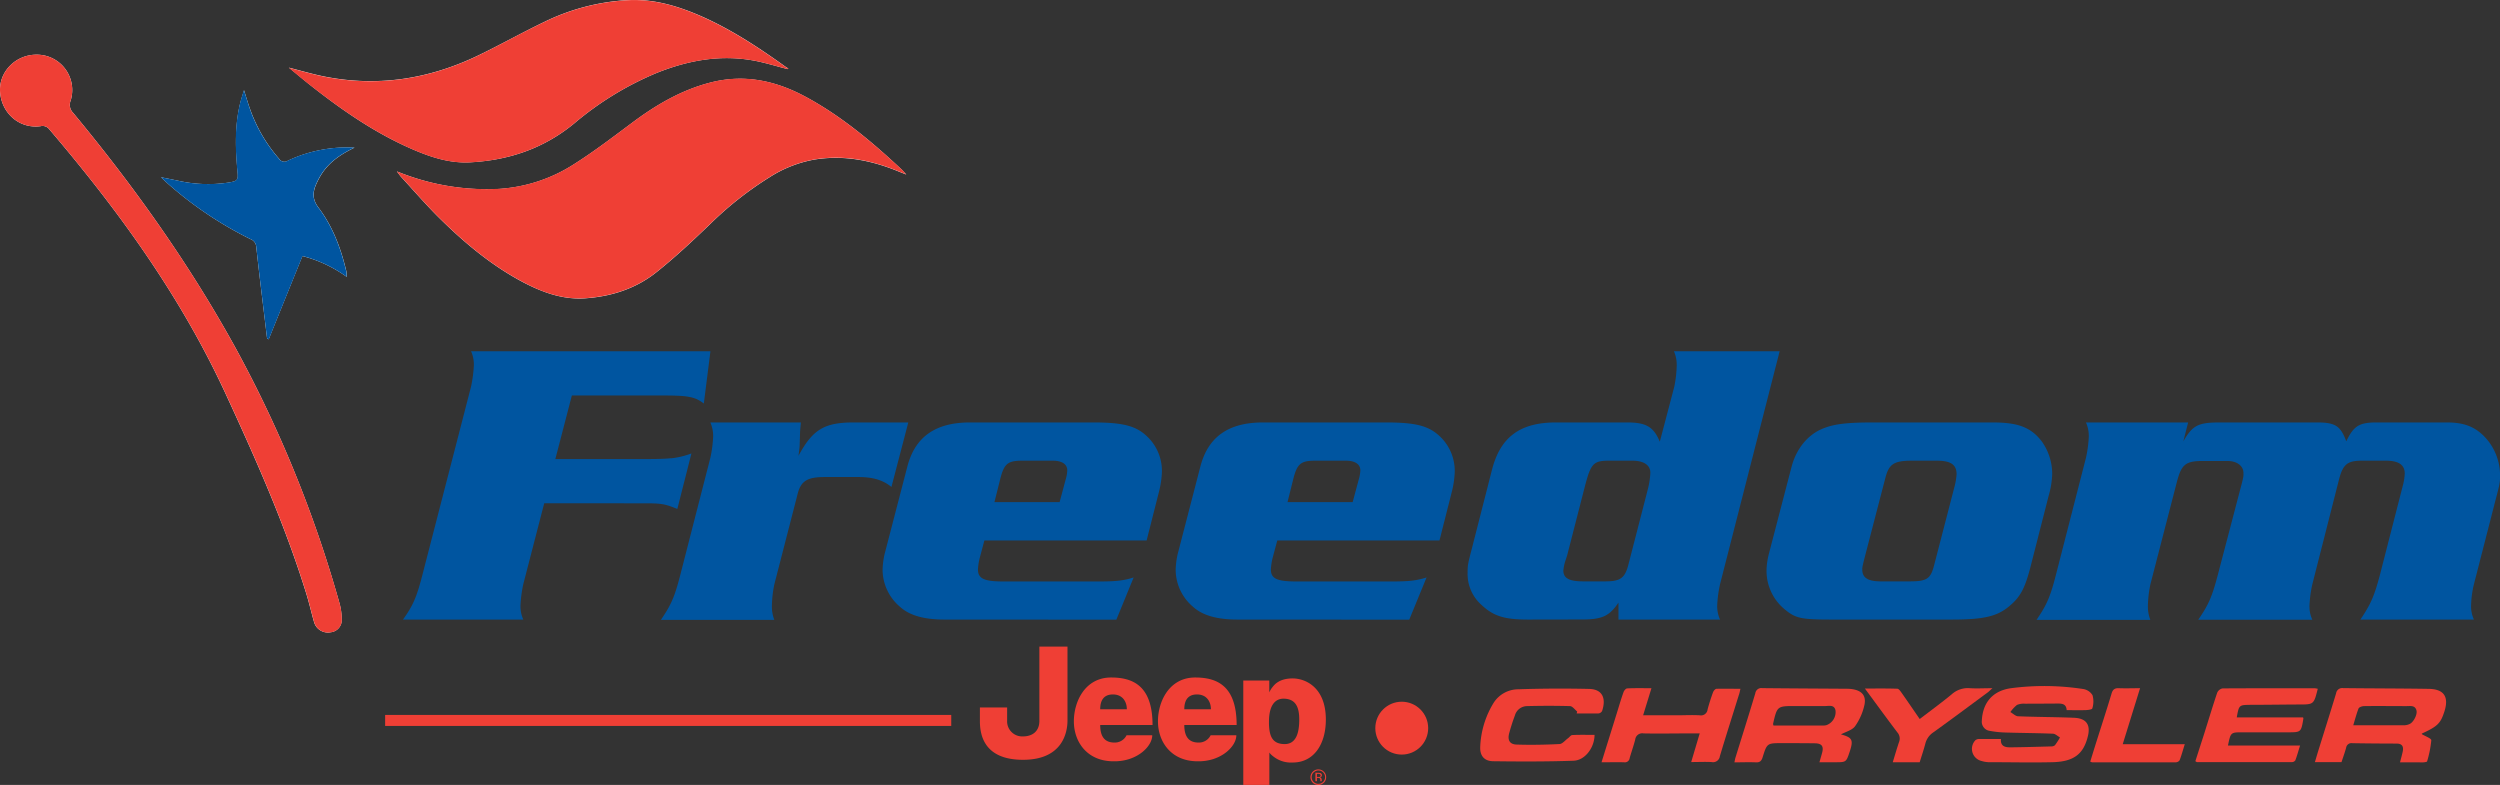 <svg xmlns="http://www.w3.org/2000/svg" viewBox="0 0 756.61 237.55"><rect x="0" y="0" width="756.61" height="237.55" fill="#333333" stroke="none"/><defs><style>.a{fill:#fff;}.b,.d{fill:#ef3f35;}.c{fill:#0055a0;}.d{fill-rule:evenodd;}</style></defs><title>freedom</title><path class="a" d="M138.56,60.5c.45.59.85,1.21,1.35,1.75,3.89,4.22,7.64,8.58,11.73,12.6,7.61,7.5,15.79,14.3,25.32,19.31,5.81,3,11.87,5.22,18.6,4.76,7.86-.55,15.2-2.89,21.36-7.75,5.87-4.64,11.33-9.81,16.73-15a104.07,104.07,0,0,1,17.66-13.87,37.42,37.42,0,0,1,13.61-5.37c8.8-1.43,17.17.2,25.3,3.53l2.5,1c-.59-.65-.91-1-1.27-1.39-8.9-8.33-18.18-16.16-28.95-22-9.26-5.05-18.91-7.14-29.3-4.38-8.61,2.27-16.12,6.65-23.21,11.93-5.81,4.32-11.57,8.75-17.68,12.62a47.44,47.44,0,0,1-22.89,7.57A71.7,71.7,0,0,1,138.56,60.5ZM256.82,29.55l.22-.21a9,9,0,0,1-.79-.46C248.46,23.3,240.49,18,231.72,14c-7.36-3.32-15-5.76-23.15-5.35a65.65,65.65,0,0,0-25.42,6.62c-6.64,3.19-13.07,6.8-19.69,10-15.15,7.36-31,9.84-47.59,6.36-3.25-.69-6.45-1.62-10-2.54,2.12,1.75,4,3.3,5.82,4.78C121.64,41.77,132,49,143.75,54c5.42,2.31,11,4.08,17,3.75C172.44,57.13,183,53.57,192.2,46A95.26,95.26,0,0,1,217.43,30.6c9.62-3.81,19.47-5.57,29.76-3.52C250.43,27.73,253.61,28.72,256.82,29.55ZM29.46,25.18c-6.27,0-11.38,5.18-11,11.2.42,6.59,5.91,11.3,12.27,10.44a2.55,2.55,0,0,1,2.62.93C54.24,72.25,73,98.14,86.6,127.55c9.19,19.9,18.11,39.89,24.57,60.88.87,2.82,1.52,5.72,2.34,8.55a4.35,4.35,0,0,0,5,3,3.74,3.74,0,0,0,3.34-4.11,18.1,18.1,0,0,0-.61-4.46A369,369,0,0,0,89.82,114.1c-14-25.45-30.75-49-49.25-71.32a3.41,3.41,0,0,1-.75-3.7A10.71,10.71,0,0,0,29.46,25.18Zm69.81,85.9.48.24c3.38-8.36,6.77-16.71,10.21-25.2a39.83,39.83,0,0,1,13.43,6.31,11.63,11.63,0,0,0-.12-1.69c-1.63-6.93-4.11-13.55-8.41-19.24-2-2.63-1.77-4.88-.56-7.45a22.55,22.55,0,0,1,1.65-3c2.34-3.48,5.69-5.77,9.79-7.74a42.28,42.28,0,0,0-20.15,3.94,1.9,1.9,0,0,1-2.7-.59,46.13,46.13,0,0,1-8.6-14.56c-.7-1.88-1.26-3.81-2-6.18-.49,1.67-.9,2.85-1.19,4.07-1.64,6.82-1.42,13.72-.77,20.64.23,2.48,0,2.79-2.52,3.23a41.19,41.19,0,0,1-15.72-.59l-4.92-1c.8.76,1.15,1.11,1.52,1.44A113.83,113.83,0,0,0,94.25,81,2.67,2.67,0,0,1,96,83.4C97,92.63,98.17,101.85,99.27,111.08Z" transform="translate(-18.44 -8.63)"/><path class="b" d="M138.56,60.5a71.7,71.7,0,0,0,30.86,5.27,47.44,47.44,0,0,0,22.89-7.57c6.11-3.87,11.87-8.3,17.68-12.62,7.09-5.28,14.6-9.66,23.21-11.93,10.39-2.76,20-.67,29.3,4.38,10.77,5.89,20.05,13.72,28.95,22,.36.34.68.74,1.27,1.39l-2.5-1c-8.13-3.33-16.5-5-25.3-3.53a37.42,37.42,0,0,0-13.61,5.37,104.07,104.07,0,0,0-17.66,13.87c-5.4,5.18-10.86,10.35-16.73,15-6.16,4.86-13.5,7.2-21.36,7.75-6.73.46-12.79-1.71-18.6-4.76-9.53-5-17.71-11.81-25.32-19.31-4.09-4-7.84-8.38-11.73-12.6C139.41,61.71,139,61.09,138.56,60.5Z" transform="translate(-18.44 -8.63)"/><path class="b" d="M256.82,29.55c-3.21-.83-6.39-1.82-9.63-2.47-10.29-2-20.14-.29-29.76,3.52A95.26,95.26,0,0,0,192.2,46c-9.18,7.56-19.76,11.12-31.46,11.78-6,.33-11.57-1.44-17-3.75C132,49,121.64,41.77,111.66,33.91c-1.87-1.48-3.7-3-5.82-4.78,3.58.92,6.78,1.85,10,2.54,16.6,3.48,32.44,1,47.59-6.36,6.62-3.22,13-6.83,19.69-10a65.65,65.65,0,0,1,25.42-6.62c8.19-.41,15.79,2,23.15,5.35,8.77,4,16.74,9.28,24.53,14.86a9,9,0,0,0,.79.46Z" transform="translate(-18.44 -8.63)"/><path class="b" d="M29.46,25.18a10.71,10.71,0,0,1,10.36,13.9,3.41,3.41,0,0,0,.75,3.7c18.5,22.33,35.28,45.87,49.25,71.32a369,369,0,0,1,31.45,77.32,18.1,18.1,0,0,1,.61,4.46,3.74,3.74,0,0,1-3.34,4.11,4.35,4.35,0,0,1-5-3c-.82-2.83-1.47-5.73-2.34-8.55-6.46-21-15.38-41-24.57-60.88C73,98.14,54.24,72.25,33.35,47.75a2.55,2.55,0,0,0-2.62-.93c-6.36.86-11.85-3.85-12.27-10.44C18.08,30.36,23.19,25.16,29.46,25.18Z" transform="translate(-18.44 -8.63)"/><path class="c" d="M99.27,111.08C98.17,101.85,97,92.63,96,83.4A2.67,2.67,0,0,0,94.25,81a113.83,113.83,0,0,1-25.6-17.31c-.37-.33-.72-.68-1.52-1.44l4.92,1a41.19,41.19,0,0,0,15.72.59c2.52-.44,2.75-.75,2.52-3.23-.65-6.92-.87-13.82.77-20.64.29-1.22.7-2.4,1.19-4.07.78,2.37,1.34,4.3,2,6.18a46.13,46.13,0,0,0,8.6,14.56,1.9,1.9,0,0,0,2.7.59,42.28,42.28,0,0,1,20.15-3.94c-4.1,2-7.45,4.26-9.79,7.74a22.55,22.55,0,0,0-1.65,3c-1.21,2.57-1.43,4.82.56,7.45,4.3,5.69,6.78,12.31,8.41,19.24a11.63,11.63,0,0,1,.12,1.69A39.83,39.83,0,0,0,110,86.12c-3.44,8.49-6.83,16.84-10.21,25.2Z" transform="translate(-18.44 -8.63)"/><path class="c" d="M146.37,182.26,161,125.64a39.59,39.59,0,0,0,.85-6.45,9.8,9.8,0,0,0-.85-4.26h72.45l-2,15.83c-2.68-2.07-4.75-2.44-12.54-2.44h-27.4l-5,19.24h27.52c6.21,0,6.7-.24,7.67-.24a25,25,0,0,0,6-1.46l-4.27,16.8c-3.89-1.58-4.87-1.71-10.22-1.71H183.14l-6.33,24.48a38.53,38.53,0,0,0-.85,6.45,9.8,9.8,0,0,0,.85,4.26H140.4C143.44,191.88,144.54,189.45,146.37,182.26Z" transform="translate(-18.44 -8.63)"/><path class="c" d="M224.42,182.26l9-35.06a37.19,37.19,0,0,0,.85-6.46,10.15,10.15,0,0,0-.85-4.26h27.4c-.12,1.34-.24,2.68-.24,2.8l-.13,4.14c0,.37-.12,1.46-.36,3.17,4.26-7.92,7.79-10.11,16.68-10.11h16.56L288.23,156c-2.56-2.07-5.6-3-10-3H268c-5.23,0-7.18,1.22-8.16,5.11l-7.06,27.4a35.3,35.3,0,0,0-.73,6.45,11.14,11.14,0,0,0,.73,4.26H218.46C221.5,191.76,222.59,189.45,224.42,182.26Z" transform="translate(-18.44 -8.63)"/><path class="c" d="M304.3,196.14c-6.09,0-10.59-1.21-13.51-3.89a14.75,14.75,0,0,1-5.24-11.08,23.82,23.82,0,0,1,.61-4.87L293,150c2.31-9.14,8.52-13.52,19-13.52h37.38c8.65,0,12.55,1,15.71,3.77a14.37,14.37,0,0,1,5,11.08,28,28,0,0,1-.86,6l-3.77,14.86H316.36l-1.46,5.48a18.91,18.91,0,0,0-.49,3.28c0,2.8,1.82,3.66,7.79,3.66h28.74c5.23,0,7.55-.25,10.59-1.22l-5.23,12.78Zm34.83-35.55,1.82-6.82a10.85,10.85,0,0,0,.49-2.8c0-1.83-1.58-2.92-4.38-2.92h-9.14c-4.5,0-5.6.85-6.81,5.72l-1.71,6.82Z" transform="translate(-18.44 -8.63)"/><path class="c" d="M393,196.14c-6.09,0-10.59-1.21-13.52-3.89a14.74,14.74,0,0,1-5.23-11.08,23.82,23.82,0,0,1,.61-4.87l6.82-26.3c2.31-9.14,8.52-13.52,19-13.52H438c8.65,0,12.54,1,15.71,3.77a14.36,14.36,0,0,1,5,11.08,27.91,27.91,0,0,1-.85,6l-3.77,14.86H405l-1.46,5.48a19.79,19.79,0,0,0-.48,3.28c0,2.8,1.82,3.66,7.79,3.66h28.73c5.24,0,7.55-.25,10.6-1.22l-5.24,12.78Zm34.82-35.55,1.83-6.82a10.85,10.85,0,0,0,.49-2.8c0-1.83-1.59-2.92-4.39-2.92h-9.13c-4.5,0-5.6.85-6.82,5.72l-1.7,6.82Z" transform="translate(-18.44 -8.63)"/><path class="c" d="M480.87,196.14c-7.19,0-10.48-1.09-14-4.38A12.5,12.5,0,0,1,462.6,182c0-2.44.12-2.8,1.34-7.55L470,150.73c2.55-9.87,8.52-14.25,19.36-14.25h21.55c5.72,0,8,1.34,9.86,5.84l4.39-16.68a36.56,36.56,0,0,0,.73-6.45,10.15,10.15,0,0,0-.85-4.26h32L539,185.43a37,37,0,0,0-.86,6.45,9.82,9.82,0,0,0,.86,4.26H508.26V191c-2.68,4-4.87,5.11-10.84,5.11Zm11.2-17.41a14.45,14.45,0,0,0-.49,2.56c0,2.31,1.71,3.29,6,3.29h6.69c4.63,0,6-1,7.07-5.36l5.84-22.65a24.59,24.59,0,0,0,.73-4.87c0-2.31-2-3.65-5.48-3.65h-6.94c-4.87,0-5.6.85-7.43,7.91l-5.35,20.82Z" transform="translate(-18.44 -8.63)"/><path class="c" d="M572.92,196.14c-9.25,0-11-.36-14.13-2.92a15.06,15.06,0,0,1-5.72-11.93,22,22,0,0,1,.73-5.12L560.62,150c1.34-5.24,4.63-9.5,9-11.45,3.53-1.58,7.55-2.07,15.71-2.07H621.5c7.68,0,11.57,1.46,14.86,5.72a17,17,0,0,1,3.17,9.87,27,27,0,0,1-1.1,6.69l-5.6,21.92c-1.71,6.45-3.17,9-6.94,11.93-3.53,2.68-7.55,3.53-16.93,3.53Zm9.74-18.38c-.73,2.92-.61,2.92-.61,3.29,0,2.43,1.71,3.53,5.6,3.53h8.65c5.36,0,6.45-.73,7.55-5.12l6-23.13a21.06,21.06,0,0,0,.74-4.14c0-2.93-1.71-4.14-6.09-4.14h-7.31c-5.6,0-7.06,1-8.16,5.23Z" transform="translate(-18.44 -8.63)"/><path class="c" d="M640.74,182.26l9-35.06a37.2,37.2,0,0,0,.86-6.46,10,10,0,0,0-.86-4.26h30.93l-1.46,5.72c2.8-4.87,4.51-5.72,11.08-5.72h29.47c5.48,0,7.06,1.1,8.77,5.72,2.19-4.62,3.89-5.72,9.13-5.72H759c5,0,8.28,1.22,11.2,4.14a17,17,0,0,1,4.87,11.81c0,2.19-.12,2.8-1.22,6.94l-6.69,26.06a30.11,30.11,0,0,0-.86,6.45,9.48,9.48,0,0,0,.86,4.26H732.8c2.92-4.38,4.14-6.69,6-13.88l6.81-26.54a16.79,16.79,0,0,0,.61-3.78c0-2.68-1.94-3.89-5.72-3.89h-7.18c-4.51,0-5.85,1.09-7.07,6l-8,31.42a37,37,0,0,0-.86,6.45,9.48,9.48,0,0,0,.86,4.26H683.73c3-4.38,4.14-6.69,6-13.88l6.82-26c1-3.66.86-3.78.86-4.51,0-2.19-2-3.65-4.87-3.65h-7.31c-5.36,0-6.58,1-8,6.45l-8,30.93a35.63,35.63,0,0,0-.74,6.45,11.17,11.17,0,0,0,.74,4.26H634.78C637.82,191.76,638.92,189.45,640.74,182.26Z" transform="translate(-18.44 -8.63)"/><path class="b" d="M646.08,225.86c-5.61-.23-11.22-.22-16.82-.45-.82,0-1.59-.83-2.39-1.28a10.28,10.28,0,0,1,2-2.16,5.46,5.46,0,0,1,2.58-.36c3.22-.05,6.43,0,9.64-.06,1.44,0,2.71.11,2.81,2,2,0,3.74.05,5.44,0,.82,0,2.23-.17,2.32-.51a6.92,6.92,0,0,0,.07-4,4,4,0,0,0-2.81-1.88,77.51,77.51,0,0,0-22-.23c-5.89.88-8.46,4.87-8.69,9.8a2.79,2.79,0,0,0,2.45,3.1,29.49,29.49,0,0,0,4.68.49c4.79.15,9.58.16,14.37.36.73,0,1.44.74,2.15,1.13a20.84,20.84,0,0,1-1.53,2.37,1.8,1.8,0,0,1-1.23.35c-4.1.12-8.19.23-12.29.28-1.59,0-3-.34-2.82-2.52-2.3,0-4.44,0-6.58,0a1.71,1.71,0,0,0-1.16.38,3.77,3.77,0,0,0,1.89,6.27,8.4,8.4,0,0,0,2,.36c6.55,0,13.11.16,19.65,0,6.27-.2,9.14-2.47,10.46-7.65C651.24,228,649.89,226,646.08,225.86Z" transform="translate(-18.44 -8.63)"/><path class="b" d="M753.48,217.11c-8.64-.14-17.28-.12-25.91-.23a1.87,1.87,0,0,0-2.12,1.57c-1.77,5.84-3.61,11.66-5.42,17.48-.34,1.1-.65,2.2-1,3.36h8.05c.48-1.47,1-2.88,1.4-4.34a1.62,1.62,0,0,1,1.86-1.4c4.47.08,8.95.11,13.42.12,1.63,0,2.15.85,1.87,2.31-.2,1-.51,2.07-.84,3.37h5.88a11.61,11.61,0,0,0,1.32,0c.35-.05,1-.13,1-.31a32.33,32.33,0,0,0,1.27-6.38c0-.57-1.84-1.21-2.84-1.83,0,0,0-.11-.06-.17,4.8-2.2,5.7-3.08,6.86-6.69C759.65,219.52,758.11,217.18,753.48,217.11Zm-5.76,10.62a4,4,0,0,1-1.63.4c-5,0-10.05,0-15.45,0,.57-1.88,1-3.53,1.6-5.08.17-.41,1.09-.71,1.67-.72,4.28-.06,8.56,0,12.84,0,1.15,0,2.56-.3,3,1.23C750.15,224.79,748.88,227.22,747.72,227.73Z" transform="translate(-18.44 -8.63)"/><path class="b" d="M578.83,217.17a11.55,11.55,0,0,0-1.32-.09c-8.57-.06-17.14-.1-25.7-.19a1.83,1.83,0,0,0-2.13,1.54c-1.95,6.5-4,13-6,19.45-.14.43-.2.89-.33,1.47,2.29,0,4.37-.09,6.44,0,1.26.08,1.75-.42,2.1-1.54,1.33-4.28,1.37-4.28,5.93-4.27,3.34,0,6.68,0,10,.05,2,.06,2.58.94,2.09,2.81-.25.94-.53,1.87-.83,2.92h4.75c3.35,0,3.35,0,4.42-3.22,1.17-3.54.79-4.26-2.66-5.21,1.48-.8,3.37-1.26,4.26-2.45a17.71,17.71,0,0,0,2.77-6.12C583.41,219.26,582,217.59,578.83,217.17Zm-7.63,10.92a3.65,3.65,0,0,1-.93.12h-15.1c-.1-.4-.14-.47-.12-.52,1.24-5.38,1.24-5.38,6.74-5.38,3,0,6,0,9.06,0,1.16,0,2.7-.47,3.09,1.29A4.2,4.2,0,0,1,571.2,228.09Z" transform="translate(-18.44 -8.63)"/><path class="b" d="M699.59,221.94c4.86,0,9.71-.08,14.56-.1,4.56,0,4.56,0,5.75-4.75a6.78,6.78,0,0,0-1-.17c-9.26,0-18.53,0-27.8.05a2.25,2.25,0,0,0-1.63,1.29c-1.37,4.05-2.6,8.15-3.88,12.22L682.85,239c.3.17.4.28.51.28q14.37,0,28.74,0a1.3,1.3,0,0,0,1-.51c.5-1.32.88-2.69,1.44-4.51H692.72c.82-4,.82-4,4.42-4h13.62c4.09,0,4.09,0,4.78-4.12a1.67,1.67,0,0,0-.08-.39H695.38C696.07,221.94,696.07,222,699.59,221.94Z" transform="translate(-18.44 -8.63)"/><path class="b" d="M499.42,217.13q-10.76-.25-21.52.11a8.87,8.87,0,0,0-7.48,4.19,27.46,27.46,0,0,0-4,13.22c-.12,2.7,1.21,4.32,3.89,4.36,8.12.11,16.24.13,24.34-.15,3.53-.12,6.36-4,6.37-7.82-2.24,0-4.48-.06-6.72.05-.47,0-.89.68-1.36,1-.83.61-1.64,1.67-2.51,1.72-4.33.22-8.68.3-13,.16-2-.06-2.77-1.25-2.29-3.26a57.94,57.94,0,0,1,1.78-5.56,3.86,3.86,0,0,1,3.66-2.82c4.33-.11,8.67-.12,13,0,.75,0,1.46,1.06,2.18,1.63l-.15.59c2.2,0,4.4,0,6.59,0a1.45,1.45,0,0,0,1.1-.73C504.61,219.91,503.37,217.23,499.42,217.13Z" transform="translate(-18.44 -8.63)"/><path class="b" d="M545.17,217.09c-2.59,0-4.91-.05-7.23,0-.38,0-.9.61-1.06,1.05-.62,1.71-1.19,3.45-1.65,5.21a2,2,0,0,1-2.37,1.76c-2.32-.13-4.66,0-7,0H515.72l2.52-8.2c-2.59,0-5-.06-7.33.06-.41,0-1,.7-1.14,1.19-.72,2-1.32,4.07-1.95,6.11-1.55,5-3.1,9.94-4.69,15.06,2.41,0,4.62-.06,6.82,0a1.46,1.46,0,0,0,1.7-1.28c.53-1.88,1.2-3.71,1.68-5.6a2.13,2.13,0,0,1,2.5-1.86c4.54.1,9.08,0,13.62,0h3.4c-.9,3-1.71,5.76-2.58,8.67,2.26,0,4.22-.1,6.16,0a2.09,2.09,0,0,0,2.52-1.78c1.84-6.14,3.8-12.25,5.7-18.38C544.87,218.55,545,217.84,545.17,217.09Z" transform="translate(-18.44 -8.63)"/><path class="b" d="M621.44,216.91c-2.59,0-4.73.13-6.85,0a7.29,7.29,0,0,0-5.5,1.87c-3.1,2.55-6.35,4.93-9.66,7.46-1.89-2.75-3.66-5.35-5.47-7.92-.35-.49-.84-1.23-1.29-1.25-3.16-.11-6.33-.06-9.83-.06,3.44,4.67,6.59,9,9.82,13.27a2.82,2.82,0,0,1,.51,2.93c-.68,2-1.25,4-1.9,6.11h8.15c.58-1.87,1.2-3.71,1.7-5.58a5.79,5.79,0,0,1,2.39-3.44c5.58-4,11.09-8.12,16.62-12.2C620.48,217.8,620.79,217.48,621.44,216.91Z" transform="translate(-18.44 -8.63)"/><path class="b" d="M666.12,216.91c-2.33,0-4.34.08-6.34,0-1.42-.09-2,.5-2.34,1.79-1.52,5.05-3.16,10.07-4.75,15.1-.56,1.78-1.1,3.56-1.65,5.32a2.34,2.34,0,0,0,.57.22c8.44,0,16.88,0,25.32,0a1.47,1.47,0,0,0,1.16-.62c.57-1.5,1-3.06,1.56-4.87H660.87C662.65,228.11,664.35,222.63,666.12,216.91Z" transform="translate(-18.44 -8.63)"/><rect class="b" x="116.56" y="216.37" width="171.33" height="3.33"/><circle class="b" cx="424.23" cy="220.37" r="8"/><path class="b" d="M333,204.33h8.51v22.34c0,3.85-1.64,11.91-13.45,11.91S315,231.07,315,226.86v-4.12h8.24v4a4.56,4.56,0,0,0,4.76,4.76c3.12,0,5-1.74,5-4.67V204.33Z" transform="translate(-18.44 -8.63)"/><path class="b" d="M354.71,213.67c6.68,0,12.54,2.57,12.54,14.38H351.41c0,3.75,1.56,5.31,4.31,5.31a3.94,3.94,0,0,0,3.66-2.2h7.78c0,3.39-4.67,8-11.72,7.87-8.06,0-12-5.95-12-12.08s3.48-13.28,11.26-13.28Zm4.76,9.62c0-2.29-1.28-4.49-4.21-4.49s-3.85,2-3.85,4.49Z" transform="translate(-18.44 -8.63)"/><path class="b" d="M380.16,213.67c6.69,0,12.54,2.57,12.54,14.38H376.86c0,3.75,1.56,5.31,4.31,5.31a3.94,3.94,0,0,0,3.66-2.2h7.78c0,3.39-4.67,8-11.72,7.87-8.05,0-12-5.95-12-12.08s3.48-13.28,11.26-13.28Zm4.76,9.62c0-2.29-1.28-4.49-4.21-4.49s-3.85,2-3.85,4.49Z" transform="translate(-18.44 -8.63)"/><path class="b" d="M394.71,246.18V214.59h7.87v3.6a7.09,7.09,0,0,1,1.1-1.77c.53-.64,2-2.47,5.95-2.47s10.07,2.74,10.07,12.45c0,7.51-3.66,13-10,13a8.57,8.57,0,0,1-6-1.92,5,5,0,0,1-1.1-1.1v9.8Zm7.78-19.51c-.09,4.67.92,7.15,4.76,7.15s4.4-4.22,4.4-7.42-.74-6.32-4.77-6.32c-2.47,0-4.3,1.92-4.39,6.59Z" transform="translate(-18.44 -8.63)"/><path class="d" d="M416,242.38a2,2,0,0,0-.59,1.43,2,2,0,0,0,.59,1.45,1.92,1.92,0,0,0,1.43.59,2,2,0,0,0,1.44-.59,2,2,0,0,0,.59-1.45,2,2,0,0,0-2-2,1.94,1.94,0,0,0-1.43.6Zm3.1,3.11a2.36,2.36,0,1,1-1.67-4,2.31,2.31,0,0,1,1.67.68,2.26,2.26,0,0,1,.69,1.66,2.3,2.3,0,0,1-.69,1.68Zm-1.23-2.57a1.19,1.19,0,0,0-.54-.09H417v.93h.41a1.48,1.48,0,0,0,.43,0,.41.41,0,0,0,.27-.41.4.4,0,0,0-.18-.38Zm-.48-.4a2,2,0,0,1,.7.09.63.63,0,0,1,.4.65.56.56,0,0,1-.25.51,1,1,0,0,1-.37.13.6.6,0,0,1,.44.25.67.67,0,0,1,.14.4v.19a1.21,1.21,0,0,0,0,.19.37.37,0,0,0,0,.14l0,0h-.43v-.34a.64.64,0,0,0-.25-.6,1.13,1.13,0,0,0-.5-.08H417v1h-.46v-2.58Z" transform="translate(-18.44 -8.63)"/></svg>